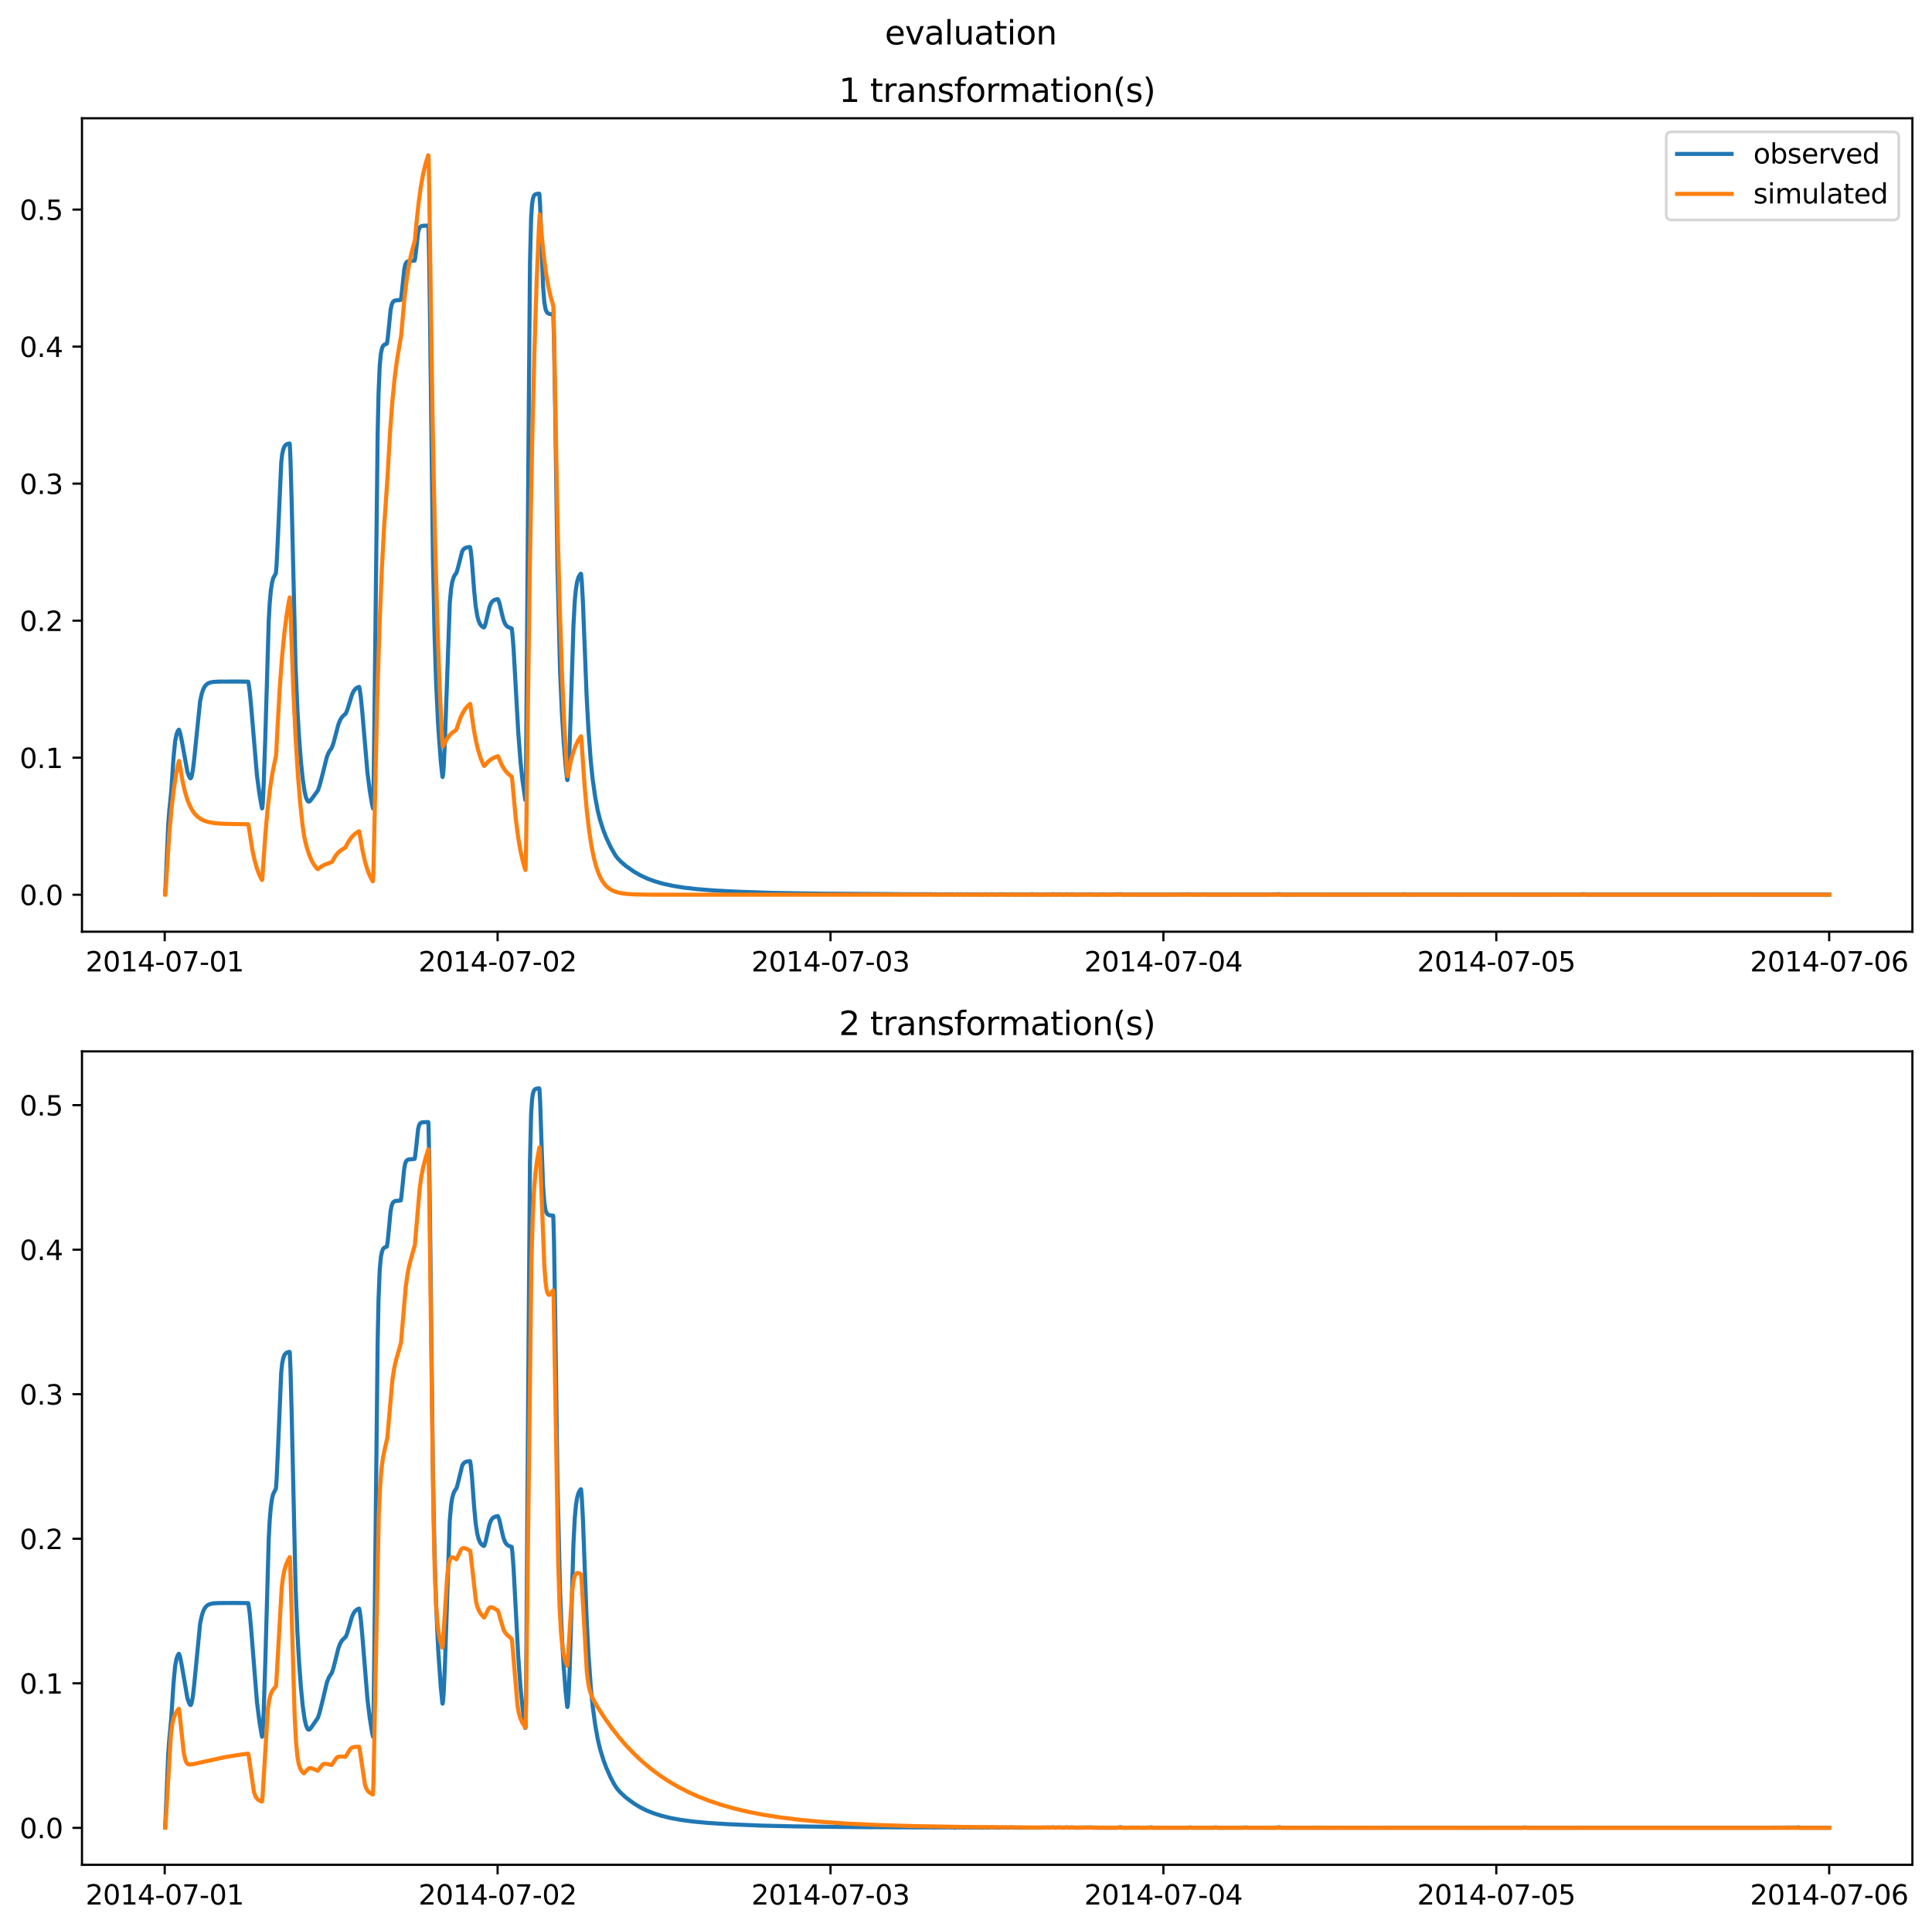 <?xml version="1.0" encoding="utf-8" standalone="no"?>
<!DOCTYPE svg PUBLIC "-//W3C//DTD SVG 1.1//EN"
  "http://www.w3.org/Graphics/SVG/1.1/DTD/svg11.dtd">
<svg xmlns:xlink="http://www.w3.org/1999/xlink" width="709.427pt" height="708.798pt" viewBox="0 0 709.427 708.798" xmlns="http://www.w3.org/2000/svg" version="1.1">
 <defs>
  <style type="text/css">*{stroke-linejoin: round; stroke-linecap: butt}</style>
 </defs>
 <g id="figure_1">
  <g id="patch_1">
   <path d="M 0 708.798 
L 709.427 708.798 
L 709.427 0 
L 0 0 
z
" style="fill: #ffffff"/>
  </g>
  <g id="axes_1">
   <g id="patch_2">
    <path d="M 30.103 342.2 
L 702.227 342.2 
L 702.227 43.44 
L 30.103 43.44 
z
" style="fill: #ffffff"/>
   </g>
   <g id="matplotlib.axis_1">
    <g id="xtick_1">
     <g id="line2d_1">
      <defs>
       <path id="mdcad0ada92" d="M 0 0 
L 0 3.5 
" style="stroke: #000000; stroke-width: 0.8"/>
      </defs>
      <g>
       <use xlink:href="#mdcad0ada92" x="60.484" y="342.2" style="stroke: #000000; stroke-width: 0.8"/>
      </g>
     </g>
     <g id="text_1">
      <!-- 2014-07-01 -->
      <g transform="translate(31.427 356.798) scale(0.1 -0.1)">
       <defs>
        <path id="DejaVuSans-32" d="M 1228 531 
L 3431 531 
L 3431 0 
L 469 0 
L 469 531 
Q 828 903 1448 1529 
Q 2069 2156 2228 2338 
Q 2531 2678 2651 2914 
Q 2772 3150 2772 3378 
Q 2772 3750 2511 3984 
Q 2250 4219 1831 4219 
Q 1534 4219 1204 4116 
Q 875 4013 500 3803 
L 500 4441 
Q 881 4594 1212 4672 
Q 1544 4750 1819 4750 
Q 2544 4750 2975 4387 
Q 3406 4025 3406 3419 
Q 3406 3131 3298 2873 
Q 3191 2616 2906 2266 
Q 2828 2175 2409 1742 
Q 1991 1309 1228 531 
z
" transform="scale(0.016)"/>
        <path id="DejaVuSans-30" d="M 2034 4250 
Q 1547 4250 1301 3770 
Q 1056 3291 1056 2328 
Q 1056 1369 1301 889 
Q 1547 409 2034 409 
Q 2525 409 2770 889 
Q 3016 1369 3016 2328 
Q 3016 3291 2770 3770 
Q 2525 4250 2034 4250 
z
M 2034 4750 
Q 2819 4750 3233 4129 
Q 3647 3509 3647 2328 
Q 3647 1150 3233 529 
Q 2819 -91 2034 -91 
Q 1250 -91 836 529 
Q 422 1150 422 2328 
Q 422 3509 836 4129 
Q 1250 4750 2034 4750 
z
" transform="scale(0.016)"/>
        <path id="DejaVuSans-31" d="M 794 531 
L 1825 531 
L 1825 4091 
L 703 3866 
L 703 4441 
L 1819 4666 
L 2450 4666 
L 2450 531 
L 3481 531 
L 3481 0 
L 794 0 
L 794 531 
z
" transform="scale(0.016)"/>
        <path id="DejaVuSans-34" d="M 2419 4116 
L 825 1625 
L 2419 1625 
L 2419 4116 
z
M 2253 4666 
L 3047 4666 
L 3047 1625 
L 3713 1625 
L 3713 1100 
L 3047 1100 
L 3047 0 
L 2419 0 
L 2419 1100 
L 313 1100 
L 313 1709 
L 2253 4666 
z
" transform="scale(0.016)"/>
        <path id="DejaVuSans-2d" d="M 313 2009 
L 1997 2009 
L 1997 1497 
L 313 1497 
L 313 2009 
z
" transform="scale(0.016)"/>
        <path id="DejaVuSans-37" d="M 525 4666 
L 3525 4666 
L 3525 4397 
L 1831 0 
L 1172 0 
L 2766 4134 
L 525 4134 
L 525 4666 
z
" transform="scale(0.016)"/>
       </defs>
       <use xlink:href="#DejaVuSans-32"/>
       <use xlink:href="#DejaVuSans-30" x="63.623"/>
       <use xlink:href="#DejaVuSans-31" x="127.246"/>
       <use xlink:href="#DejaVuSans-34" x="190.869"/>
       <use xlink:href="#DejaVuSans-2d" x="254.492"/>
       <use xlink:href="#DejaVuSans-30" x="290.576"/>
       <use xlink:href="#DejaVuSans-37" x="354.199"/>
       <use xlink:href="#DejaVuSans-2d" x="417.822"/>
       <use xlink:href="#DejaVuSans-30" x="453.906"/>
       <use xlink:href="#DejaVuSans-31" x="517.529"/>
      </g>
     </g>
    </g>
    <g id="xtick_2">
     <g id="line2d_2">
      <g>
       <use xlink:href="#mdcad0ada92" x="182.723" y="342.2" style="stroke: #000000; stroke-width: 0.8"/>
      </g>
     </g>
     <g id="text_2">
      <!-- 2014-07-02 -->
      <g transform="translate(153.665 356.798) scale(0.1 -0.1)">
       <use xlink:href="#DejaVuSans-32"/>
       <use xlink:href="#DejaVuSans-30" x="63.623"/>
       <use xlink:href="#DejaVuSans-31" x="127.246"/>
       <use xlink:href="#DejaVuSans-34" x="190.869"/>
       <use xlink:href="#DejaVuSans-2d" x="254.492"/>
       <use xlink:href="#DejaVuSans-30" x="290.576"/>
       <use xlink:href="#DejaVuSans-37" x="354.199"/>
       <use xlink:href="#DejaVuSans-2d" x="417.822"/>
       <use xlink:href="#DejaVuSans-30" x="453.906"/>
       <use xlink:href="#DejaVuSans-32" x="517.529"/>
      </g>
     </g>
    </g>
    <g id="xtick_3">
     <g id="line2d_3">
      <g>
       <use xlink:href="#mdcad0ada92" x="304.961" y="342.2" style="stroke: #000000; stroke-width: 0.8"/>
      </g>
     </g>
     <g id="text_3">
      <!-- 2014-07-03 -->
      <g transform="translate(275.903 356.798) scale(0.1 -0.1)">
       <defs>
        <path id="DejaVuSans-33" d="M 2597 2516 
Q 3050 2419 3304 2112 
Q 3559 1806 3559 1356 
Q 3559 666 3084 287 
Q 2609 -91 1734 -91 
Q 1441 -91 1130 -33 
Q 819 25 488 141 
L 488 750 
Q 750 597 1062 519 
Q 1375 441 1716 441 
Q 2309 441 2620 675 
Q 2931 909 2931 1356 
Q 2931 1769 2642 2001 
Q 2353 2234 1838 2234 
L 1294 2234 
L 1294 2753 
L 1863 2753 
Q 2328 2753 2575 2939 
Q 2822 3125 2822 3475 
Q 2822 3834 2567 4026 
Q 2313 4219 1838 4219 
Q 1578 4219 1281 4162 
Q 984 4106 628 3988 
L 628 4550 
Q 988 4650 1302 4700 
Q 1616 4750 1894 4750 
Q 2613 4750 3031 4423 
Q 3450 4097 3450 3541 
Q 3450 3153 3228 2886 
Q 3006 2619 2597 2516 
z
" transform="scale(0.016)"/>
       </defs>
       <use xlink:href="#DejaVuSans-32"/>
       <use xlink:href="#DejaVuSans-30" x="63.623"/>
       <use xlink:href="#DejaVuSans-31" x="127.246"/>
       <use xlink:href="#DejaVuSans-34" x="190.869"/>
       <use xlink:href="#DejaVuSans-2d" x="254.492"/>
       <use xlink:href="#DejaVuSans-30" x="290.576"/>
       <use xlink:href="#DejaVuSans-37" x="354.199"/>
       <use xlink:href="#DejaVuSans-2d" x="417.822"/>
       <use xlink:href="#DejaVuSans-30" x="453.906"/>
       <use xlink:href="#DejaVuSans-33" x="517.529"/>
      </g>
     </g>
    </g>
    <g id="xtick_4">
     <g id="line2d_4">
      <g>
       <use xlink:href="#mdcad0ada92" x="427.199" y="342.2" style="stroke: #000000; stroke-width: 0.8"/>
      </g>
     </g>
     <g id="text_4">
      <!-- 2014-07-04 -->
      <g transform="translate(398.141 356.798) scale(0.1 -0.1)">
       <use xlink:href="#DejaVuSans-32"/>
       <use xlink:href="#DejaVuSans-30" x="63.623"/>
       <use xlink:href="#DejaVuSans-31" x="127.246"/>
       <use xlink:href="#DejaVuSans-34" x="190.869"/>
       <use xlink:href="#DejaVuSans-2d" x="254.492"/>
       <use xlink:href="#DejaVuSans-30" x="290.576"/>
       <use xlink:href="#DejaVuSans-37" x="354.199"/>
       <use xlink:href="#DejaVuSans-2d" x="417.822"/>
       <use xlink:href="#DejaVuSans-30" x="453.906"/>
       <use xlink:href="#DejaVuSans-34" x="517.529"/>
      </g>
     </g>
    </g>
    <g id="xtick_5">
     <g id="line2d_5">
      <g>
       <use xlink:href="#mdcad0ada92" x="549.437" y="342.2" style="stroke: #000000; stroke-width: 0.8"/>
      </g>
     </g>
     <g id="text_5">
      <!-- 2014-07-05 -->
      <g transform="translate(520.38 356.798) scale(0.1 -0.1)">
       <defs>
        <path id="DejaVuSans-35" d="M 691 4666 
L 3169 4666 
L 3169 4134 
L 1269 4134 
L 1269 2991 
Q 1406 3038 1543 3061 
Q 1681 3084 1819 3084 
Q 2600 3084 3056 2656 
Q 3513 2228 3513 1497 
Q 3513 744 3044 326 
Q 2575 -91 1722 -91 
Q 1428 -91 1123 -41 
Q 819 9 494 109 
L 494 744 
Q 775 591 1075 516 
Q 1375 441 1709 441 
Q 2250 441 2565 725 
Q 2881 1009 2881 1497 
Q 2881 1984 2565 2268 
Q 2250 2553 1709 2553 
Q 1456 2553 1204 2497 
Q 953 2441 691 2322 
L 691 4666 
z
" transform="scale(0.016)"/>
       </defs>
       <use xlink:href="#DejaVuSans-32"/>
       <use xlink:href="#DejaVuSans-30" x="63.623"/>
       <use xlink:href="#DejaVuSans-31" x="127.246"/>
       <use xlink:href="#DejaVuSans-34" x="190.869"/>
       <use xlink:href="#DejaVuSans-2d" x="254.492"/>
       <use xlink:href="#DejaVuSans-30" x="290.576"/>
       <use xlink:href="#DejaVuSans-37" x="354.199"/>
       <use xlink:href="#DejaVuSans-2d" x="417.822"/>
       <use xlink:href="#DejaVuSans-30" x="453.906"/>
       <use xlink:href="#DejaVuSans-35" x="517.529"/>
      </g>
     </g>
    </g>
    <g id="xtick_6">
     <g id="line2d_6">
      <g>
       <use xlink:href="#mdcad0ada92" x="671.676" y="342.2" style="stroke: #000000; stroke-width: 0.8"/>
      </g>
     </g>
     <g id="text_6">
      <!-- 2014-07-06 -->
      <g transform="translate(642.618 356.798) scale(0.1 -0.1)">
       <defs>
        <path id="DejaVuSans-36" d="M 2113 2584 
Q 1688 2584 1439 2293 
Q 1191 2003 1191 1497 
Q 1191 994 1439 701 
Q 1688 409 2113 409 
Q 2538 409 2786 701 
Q 3034 994 3034 1497 
Q 3034 2003 2786 2293 
Q 2538 2584 2113 2584 
z
M 3366 4563 
L 3366 3988 
Q 3128 4100 2886 4159 
Q 2644 4219 2406 4219 
Q 1781 4219 1451 3797 
Q 1122 3375 1075 2522 
Q 1259 2794 1537 2939 
Q 1816 3084 2150 3084 
Q 2853 3084 3261 2657 
Q 3669 2231 3669 1497 
Q 3669 778 3244 343 
Q 2819 -91 2113 -91 
Q 1303 -91 875 529 
Q 447 1150 447 2328 
Q 447 3434 972 4092 
Q 1497 4750 2381 4750 
Q 2619 4750 2861 4703 
Q 3103 4656 3366 4563 
z
" transform="scale(0.016)"/>
       </defs>
       <use xlink:href="#DejaVuSans-32"/>
       <use xlink:href="#DejaVuSans-30" x="63.623"/>
       <use xlink:href="#DejaVuSans-31" x="127.246"/>
       <use xlink:href="#DejaVuSans-34" x="190.869"/>
       <use xlink:href="#DejaVuSans-2d" x="254.492"/>
       <use xlink:href="#DejaVuSans-30" x="290.576"/>
       <use xlink:href="#DejaVuSans-37" x="354.199"/>
       <use xlink:href="#DejaVuSans-2d" x="417.822"/>
       <use xlink:href="#DejaVuSans-30" x="453.906"/>
       <use xlink:href="#DejaVuSans-36" x="517.529"/>
      </g>
     </g>
    </g>
   </g>
   <g id="matplotlib.axis_2">
    <g id="ytick_1">
     <g id="line2d_7">
      <defs>
       <path id="ma253f785df" d="M 0 0 
L -3.5 0 
" style="stroke: #000000; stroke-width: 0.8"/>
      </defs>
      <g>
       <use xlink:href="#ma253f785df" x="30.103" y="328.62" style="stroke: #000000; stroke-width: 0.8"/>
      </g>
     </g>
     <g id="text_7">
      <!-- 0.0 -->
      <g transform="translate(7.2 332.419) scale(0.1 -0.1)">
       <defs>
        <path id="DejaVuSans-2e" d="M 684 794 
L 1344 794 
L 1344 0 
L 684 0 
L 684 794 
z
" transform="scale(0.016)"/>
       </defs>
       <use xlink:href="#DejaVuSans-30"/>
       <use xlink:href="#DejaVuSans-2e" x="63.623"/>
       <use xlink:href="#DejaVuSans-30" x="95.41"/>
      </g>
     </g>
    </g>
    <g id="ytick_2">
     <g id="line2d_8">
      <g>
       <use xlink:href="#ma253f785df" x="30.103" y="278.291" style="stroke: #000000; stroke-width: 0.8"/>
      </g>
     </g>
     <g id="text_8">
      <!-- 0.1 -->
      <g transform="translate(7.2 282.09) scale(0.1 -0.1)">
       <use xlink:href="#DejaVuSans-30"/>
       <use xlink:href="#DejaVuSans-2e" x="63.623"/>
       <use xlink:href="#DejaVuSans-31" x="95.41"/>
      </g>
     </g>
    </g>
    <g id="ytick_3">
     <g id="line2d_9">
      <g>
       <use xlink:href="#ma253f785df" x="30.103" y="227.962" style="stroke: #000000; stroke-width: 0.8"/>
      </g>
     </g>
     <g id="text_9">
      <!-- 0.2 -->
      <g transform="translate(7.2 231.761) scale(0.1 -0.1)">
       <use xlink:href="#DejaVuSans-30"/>
       <use xlink:href="#DejaVuSans-2e" x="63.623"/>
       <use xlink:href="#DejaVuSans-32" x="95.41"/>
      </g>
     </g>
    </g>
    <g id="ytick_4">
     <g id="line2d_10">
      <g>
       <use xlink:href="#ma253f785df" x="30.103" y="177.633" style="stroke: #000000; stroke-width: 0.8"/>
      </g>
     </g>
     <g id="text_10">
      <!-- 0.3 -->
      <g transform="translate(7.2 181.432) scale(0.1 -0.1)">
       <use xlink:href="#DejaVuSans-30"/>
       <use xlink:href="#DejaVuSans-2e" x="63.623"/>
       <use xlink:href="#DejaVuSans-33" x="95.41"/>
      </g>
     </g>
    </g>
    <g id="ytick_5">
     <g id="line2d_11">
      <g>
       <use xlink:href="#ma253f785df" x="30.103" y="127.304" style="stroke: #000000; stroke-width: 0.8"/>
      </g>
     </g>
     <g id="text_11">
      <!-- 0.4 -->
      <g transform="translate(7.2 131.103) scale(0.1 -0.1)">
       <use xlink:href="#DejaVuSans-30"/>
       <use xlink:href="#DejaVuSans-2e" x="63.623"/>
       <use xlink:href="#DejaVuSans-34" x="95.41"/>
      </g>
     </g>
    </g>
    <g id="ytick_6">
     <g id="line2d_12">
      <g>
       <use xlink:href="#ma253f785df" x="30.103" y="76.974" style="stroke: #000000; stroke-width: 0.8"/>
      </g>
     </g>
     <g id="text_12">
      <!-- 0.5 -->
      <g transform="translate(7.2 80.774) scale(0.1 -0.1)">
       <use xlink:href="#DejaVuSans-30"/>
       <use xlink:href="#DejaVuSans-2e" x="63.623"/>
       <use xlink:href="#DejaVuSans-35" x="95.41"/>
      </g>
     </g>
    </g>
   </g>
   <g id="line2d_13">
    <path d="M 60.654 328.133 
L 60.824 324.938 
L 61.758 303.117 
L 62.182 297.576 
L 62.861 290.741 
L 63.71 278.409 
L 64.304 272.315 
L 64.814 269.716 
L 65.323 268.449 
L 65.663 268 
L 65.832 268.224 
L 66.172 269.301 
L 66.766 272.166 
L 68.803 283.428 
L 69.398 285.066 
L 69.822 285.811 
L 69.992 285.863 
L 70.162 285.673 
L 70.416 284.96 
L 70.841 282.684 
L 71.35 278.393 
L 73.472 257.601 
L 74.066 254.85 
L 74.576 253.309 
L 75.085 252.285 
L 75.679 251.527 
L 76.358 251.011 
L 77.207 250.662 
L 78.396 250.449 
L 80.433 250.342 
L 87.054 250.316 
L 91.129 250.366 
L 91.299 251.08 
L 91.723 254.176 
L 92.232 259.543 
L 94.355 284.812 
L 95.203 291.186 
L 96.052 296.177 
L 96.222 296.908 
L 96.307 296.786 
L 96.477 295.19 
L 96.816 288.303 
L 97.411 271.114 
L 98.684 227.902 
L 99.023 221.745 
L 99.448 216.906 
L 99.872 214.118 
L 100.297 212.426 
L 101.061 210.98 
L 101.315 210.555 
L 101.57 207.279 
L 101.994 198.663 
L 103.268 169.935 
L 103.607 166.912 
L 104.032 164.982 
L 104.456 163.992 
L 104.881 163.438 
L 105.39 163.098 
L 106.069 162.918 
L 106.324 162.887 
L 106.409 163.187 
L 106.663 168.757 
L 107.088 183.725 
L 108.531 244.682 
L 109.21 260.742 
L 109.804 270.655 
L 110.483 279.588 
L 111.162 286.12 
L 111.841 290.705 
L 112.351 292.847 
L 112.86 294.048 
L 113.2 294.386 
L 113.539 294.395 
L 113.879 294.158 
L 114.473 293.417 
L 116.51 290.633 
L 116.765 290.21 
L 117.359 288.46 
L 118.293 284.972 
L 120.076 277.844 
L 120.755 276.267 
L 121.434 275.24 
L 121.858 274.615 
L 122.452 272.917 
L 123.216 270.013 
L 124.235 266.148 
L 124.914 264.432 
L 125.593 263.352 
L 126.272 262.69 
L 126.951 262.112 
L 127.546 260.706 
L 128.225 258.443 
L 129.328 254.929 
L 129.923 253.754 
L 130.517 253.015 
L 131.196 252.519 
L 131.875 252.288 
L 132.045 252.914 
L 132.469 255.796 
L 133.063 261.865 
L 134.931 283.802 
L 135.78 290.386 
L 136.629 295.538 
L 136.968 296.924 
L 137.138 291.692 
L 137.478 264.528 
L 138.666 159.543 
L 139.006 144.403 
L 139.43 134.369 
L 139.854 129.891 
L 140.279 127.901 
L 140.703 126.998 
L 141.128 126.587 
L 141.722 126.352 
L 142.061 126.211 
L 142.316 124.765 
L 142.741 120.75 
L 143.42 113.899 
L 143.844 111.843 
L 144.269 110.917 
L 144.778 110.48 
L 145.372 110.305 
L 146.645 110.236 
L 147.155 110.152 
L 147.409 108.746 
L 147.834 104.753 
L 148.428 99.092 
L 148.768 97.381 
L 149.107 96.54 
L 149.532 96.083 
L 150.041 95.887 
L 151.06 95.812 
L 152.248 95.705 
L 152.418 94.888 
L 152.757 92.22 
L 153.521 85.368 
L 153.861 84.053 
L 154.2 83.412 
L 154.625 83.086 
L 155.219 82.932 
L 156.662 82.879 
L 157.256 82.877 
L 157.341 83.582 
L 157.596 95.282 
L 157.935 119.876 
L 158.954 204.031 
L 159.548 232.315 
L 160.143 251.036 
L 160.907 266.63 
L 161.84 279.454 
L 162.435 285.193 
L 162.519 285.376 
L 162.689 284.539 
L 162.944 281.216 
L 163.368 272.302 
L 165.151 221.571 
L 165.66 216.122 
L 166.085 213.616 
L 166.679 211.781 
L 167.188 210.956 
L 167.613 210.421 
L 168.122 208.697 
L 169.735 202.433 
L 170.244 201.687 
L 170.838 201.252 
L 171.602 201.015 
L 172.536 200.914 
L 172.621 200.985 
L 172.876 202.41 
L 173.3 206.344 
L 174.064 216.405 
L 174.658 222.507 
L 175.253 226.227 
L 175.762 228.069 
L 176.271 229.207 
L 176.781 229.879 
L 177.375 230.321 
L 177.714 230.455 
L 177.884 230.221 
L 178.309 229.026 
L 178.903 226.471 
L 179.752 222.874 
L 180.261 221.62 
L 180.77 220.903 
L 181.364 220.447 
L 182.128 220.165 
L 182.808 220.075 
L 183.062 220.539 
L 183.487 221.841 
L 184.166 224.868 
L 184.845 227.589 
L 185.439 229.061 
L 186.033 229.887 
L 186.628 230.331 
L 187.391 230.62 
L 187.901 230.813 
L 188.155 232.786 
L 188.58 238.172 
L 189.259 250.252 
L 190.278 268.568 
L 191.127 279.788 
L 191.891 286.931 
L 192.824 293.338 
L 192.909 293.836 
L 192.994 293.676 
L 193.164 283.17 
L 194.013 169.233 
L 194.607 96.486 
L 195.031 79.973 
L 195.371 74.982 
L 195.71 72.87 
L 196.05 71.921 
L 196.39 71.497 
L 196.899 71.246 
L 197.748 71.138 
L 198.002 71.13 
L 198.087 71.419 
L 198.342 75.736 
L 198.936 92.982 
L 199.446 105.585 
L 199.87 110.941 
L 200.294 113.41 
L 200.634 114.365 
L 201.058 114.961 
L 201.738 115.305 
L 202.756 115.418 
L 203.096 115.428 
L 203.181 115.988 
L 203.435 124.773 
L 203.86 150.05 
L 204.709 208.445 
L 205.642 245.997 
L 206.321 261.712 
L 207.001 272.68 
L 207.68 281.048 
L 208.274 286.454 
L 208.359 286.526 
L 208.529 285.611 
L 208.783 282.173 
L 209.208 273.039 
L 209.802 254.167 
L 210.566 229.784 
L 211.075 220.527 
L 211.5 216.194 
L 211.924 213.677 
L 212.433 212 
L 212.943 211.075 
L 213.282 210.707 
L 213.367 210.786 
L 213.622 213.481 
L 214.046 221.058 
L 214.64 236.222 
L 215.404 255.572 
L 216.084 268.137 
L 216.932 279.559 
L 217.612 286.1 
L 218.545 292.707 
L 219.479 297.706 
L 220.328 301.094 
L 221.516 304.84 
L 222.705 307.864 
L 224.318 311.286 
L 225.931 314.077 
L 226.864 315.309 
L 228.138 316.604 
L 229.835 318.072 
L 232.891 320.206 
L 235.183 321.517 
L 237.645 322.664 
L 240.446 323.7 
L 243.417 324.559 
L 247.068 325.36 
L 251.142 326.013 
L 255.896 326.561 
L 262.687 327.092 
L 271.345 327.531 
L 283.739 327.949 
L 301.735 328.236 
L 327.626 328.395 
L 328.39 328.435 
L 329.069 328.423 
L 329.918 328.412 
L 330.597 328.445 
L 331.361 328.45 
L 334.417 328.445 
L 334.841 328.446 
L 335.69 328.467 
L 336.284 328.445 
L 339.256 328.457 
L 339.765 328.457 
L 342.057 328.441 
L 342.481 328.482 
L 342.991 328.512 
L 343.585 328.432 
L 344.179 328.528 
L 345.622 328.479 
L 346.641 328.528 
L 347.32 328.446 
L 347.829 328.5 
L 348.423 328.48 
L 348.848 328.473 
L 349.357 328.501 
L 349.782 328.456 
L 350.546 328.566 
L 351.649 328.454 
L 352.328 328.516 
L 353.007 328.464 
L 353.602 328.528 
L 353.941 328.531 
L 354.705 328.454 
L 355.045 328.477 
L 355.554 328.487 
L 355.894 328.518 
L 356.488 328.527 
L 356.827 328.497 
L 357.167 328.46 
L 357.591 328.524 
L 358.016 328.495 
L 358.865 328.489 
L 359.459 328.52 
L 359.798 328.517 
L 360.817 328.565 
L 361.581 328.494 
L 362.005 328.454 
L 362.769 328.564 
L 364.382 328.454 
L 365.146 328.569 
L 367.863 328.46 
L 368.202 328.487 
L 368.881 328.522 
L 369.221 328.498 
L 370.155 328.568 
L 370.834 328.562 
L 371.258 328.462 
L 371.598 328.488 
L 372.362 328.545 
L 373.211 328.552 
L 373.72 328.479 
L 374.399 328.566 
L 374.823 328.528 
L 375.503 328.547 
L 375.927 328.504 
L 376.521 328.543 
L 376.861 328.516 
L 377.71 328.544 
L 378.389 328.513 
L 378.983 328.418 
L 379.662 328.559 
L 380.511 328.535 
L 380.851 328.537 
L 381.869 328.567 
L 384.246 328.522 
L 384.586 328.498 
L 385.18 328.538 
L 385.519 328.532 
L 386.198 328.529 
L 386.708 328.424 
L 387.472 328.567 
L 388.915 328.465 
L 389.254 328.485 
L 390.103 328.568 
L 391.546 328.474 
L 391.971 328.474 
L 392.735 328.568 
L 393.584 328.471 
L 393.923 328.504 
L 394.772 328.568 
L 400.375 328.486 
L 400.799 328.481 
L 401.563 328.569 
L 402.242 328.551 
L 403.346 328.568 
L 405.298 328.493 
L 405.723 328.544 
L 406.741 328.569 
L 410.986 328.466 
L 411.58 328.428 
L 412.259 328.565 
L 414.721 328.549 
L 415.06 328.557 
L 415.824 328.551 
L 416.164 328.514 
L 417.013 328.569 
L 423.549 328.567 
L 428.472 328.568 
L 429.067 328.519 
L 429.916 328.569 
L 436.791 328.476 
L 437.131 328.498 
L 437.98 328.568 
L 442.055 328.502 
L 442.479 328.502 
L 443.328 328.568 
L 451.901 328.566 
L 453.854 328.552 
L 454.193 328.556 
L 455.382 328.568 
L 465.059 328.566 
L 469.303 328.469 
L 469.813 328.418 
L 470.492 328.565 
L 473.039 328.569 
L 485.941 328.551 
L 486.96 328.569 
L 500.372 328.566 
L 514.803 328.559 
L 515.397 328.433 
L 516.161 328.567 
L 533.309 328.556 
L 534.412 328.567 
L 554.021 328.56 
L 555.295 328.568 
L 577.875 328.565 
L 580.252 328.566 
L 581.355 328.452 
L 581.78 328.47 
L 582.544 328.569 
L 610.132 328.567 
L 642.814 328.565 
L 647.568 328.568 
L 671.676 328.57 
L 671.676 328.57 
" clip-path="url(#pd8977ac640)" style="fill: none; stroke: #1f77b4; stroke-width: 1.5; stroke-linecap: square"/>
   </g>
   <g id="line2d_14">
    <path d="M 60.654 328.58 
L 60.824 326.989 
L 62.182 305.934 
L 63.031 296.591 
L 63.88 289.457 
L 64.729 284.008 
L 65.578 279.845 
L 65.747 279.475 
L 65.917 280.27 
L 67.021 286.87 
L 67.87 290.61 
L 68.803 293.713 
L 69.737 296.019 
L 70.671 297.733 
L 71.605 299.007 
L 72.623 300.027 
L 73.727 300.816 
L 75 301.442 
L 76.528 301.924 
L 78.396 302.27 
L 81.027 302.512 
L 85.272 302.649 
L 91.129 302.72 
L 91.299 303.38 
L 92.657 312.151 
L 93.506 316.044 
L 94.355 319.016 
L 95.288 321.481 
L 96.137 323.173 
L 96.222 323.24 
L 96.307 322.883 
L 96.647 317.866 
L 97.495 305.707 
L 98.344 296.417 
L 99.193 289.324 
L 100.042 283.907 
L 100.891 279.77 
L 101.4 277.201 
L 101.825 268.734 
L 102.674 253.479 
L 103.522 241.829 
L 104.371 232.933 
L 105.22 226.139 
L 106.069 220.951 
L 106.409 219.384 
L 106.494 219.981 
L 106.748 226.895 
L 107.682 252.975 
L 108.531 270.854 
L 109.38 284.507 
L 110.229 294.933 
L 111.077 302.895 
L 111.757 307.579 
L 112.605 311.087 
L 113.539 313.99 
L 114.473 316.148 
L 115.407 317.753 
L 116.341 318.945 
L 116.68 319.241 
L 116.935 319.079 
L 118.038 318.222 
L 119.227 317.579 
L 120.67 317.064 
L 121.858 316.619 
L 123.216 314.302 
L 124.235 313.1 
L 125.254 312.231 
L 126.442 311.515 
L 126.867 311.261 
L 127.461 310.037 
L 128.395 308.419 
L 129.328 307.216 
L 130.347 306.254 
L 131.451 305.509 
L 131.875 305.314 
L 131.96 305.472 
L 132.299 307.536 
L 133.148 312.518 
L 133.997 316.323 
L 134.846 319.23 
L 135.78 321.64 
L 136.714 323.433 
L 136.883 323.719 
L 136.968 323.615 
L 137.138 319.119 
L 138.496 257.571 
L 139.345 230.249 
L 140.194 209.385 
L 141.043 193.452 
L 141.892 181.284 
L 142.316 174.786 
L 143.25 158.408 
L 144.099 147.171 
L 144.948 138.59 
L 145.797 132.037 
L 146.645 127.033 
L 147.325 123.068 
L 148.513 109.543 
L 149.362 102.503 
L 150.211 97.127 
L 151.06 93.021 
L 151.908 89.886 
L 152.333 88.323 
L 152.842 82.758 
L 153.691 74.696 
L 154.54 68.54 
L 155.389 63.839 
L 156.238 60.249 
L 157.087 57.506 
L 157.256 57.02 
L 157.341 57.149 
L 157.511 63.84 
L 158.869 155.834 
L 159.718 196.672 
L 160.567 227.858 
L 161.416 251.673 
L 162.265 269.858 
L 162.604 274.212 
L 162.689 274.191 
L 163.283 272.915 
L 164.217 271.244 
L 165.151 270.002 
L 166.17 269.007 
L 167.273 268.238 
L 167.613 267.955 
L 168.122 266.295 
L 169.056 263.661 
L 169.99 261.704 
L 170.923 260.249 
L 171.942 259.084 
L 172.621 258.529 
L 172.706 258.713 
L 173.045 261.241 
L 173.894 267.361 
L 174.743 272.036 
L 175.592 275.607 
L 176.526 278.568 
L 177.46 280.769 
L 177.799 281.325 
L 177.969 281.208 
L 179.242 279.741 
L 180.346 278.864 
L 181.534 278.206 
L 182.808 277.742 
L 182.977 277.955 
L 184.42 281.305 
L 185.354 282.804 
L 186.373 284.003 
L 187.391 284.871 
L 187.901 285.259 
L 188.071 286.416 
L 189.429 301.088 
L 190.278 307.595 
L 191.127 312.564 
L 191.975 316.359 
L 192.909 319.531 
L 192.994 319.382 
L 193.164 311.936 
L 194.522 209.653 
L 195.371 164.247 
L 196.22 129.573 
L 197.069 103.094 
L 197.918 82.876 
L 198.172 78.75 
L 198.257 78.953 
L 198.766 84.885 
L 199.615 93.476 
L 200.464 100.037 
L 201.313 105.047 
L 202.162 108.873 
L 203.011 111.799 
L 203.181 112.534 
L 203.35 118.278 
L 204.709 191.401 
L 205.557 223.833 
L 206.406 248.599 
L 207.255 267.512 
L 208.104 281.954 
L 208.359 285.009 
L 208.444 285.071 
L 208.698 283.865 
L 209.632 279.387 
L 210.481 276.319 
L 211.415 273.774 
L 212.348 271.882 
L 213.282 270.471 
L 213.367 270.441 
L 213.452 270.835 
L 213.792 275.985 
L 214.64 288.421 
L 215.489 297.922 
L 216.338 305.178 
L 217.187 310.718 
L 218.036 314.949 
L 218.885 318.181 
L 219.819 320.86 
L 220.752 322.852 
L 221.686 324.332 
L 222.705 325.518 
L 223.723 326.375 
L 224.912 327.081 
L 226.27 327.62 
L 227.968 328.037 
L 230.175 328.331 
L 233.401 328.516 
L 239.513 328.605 
L 266.507 328.62 
L 671.676 328.62 
L 671.676 328.62 
" clip-path="url(#pd8977ac640)" style="fill: none; stroke: #ff7f0e; stroke-width: 1.5; stroke-linecap: square"/>
   </g>
   <g id="patch_3">
    <path d="M 30.103 342.2 
L 30.103 43.44 
" style="fill: none; stroke: #000000; stroke-width: 0.8; stroke-linejoin: miter; stroke-linecap: square"/>
   </g>
   <g id="patch_4">
    <path d="M 702.227 342.2 
L 702.227 43.44 
" style="fill: none; stroke: #000000; stroke-width: 0.8; stroke-linejoin: miter; stroke-linecap: square"/>
   </g>
   <g id="patch_5">
    <path d="M 30.103 342.2 
L 702.227 342.2 
" style="fill: none; stroke: #000000; stroke-width: 0.8; stroke-linejoin: miter; stroke-linecap: square"/>
   </g>
   <g id="patch_6">
    <path d="M 30.103 43.44 
L 702.227 43.44 
" style="fill: none; stroke: #000000; stroke-width: 0.8; stroke-linejoin: miter; stroke-linecap: square"/>
   </g>
   <g id="text_13">
    <!-- 1 transformation(s) -->
    <g transform="translate(308.05 37.44) scale(0.12 -0.12)">
     <defs>
      <path id="DejaVuSans-20" transform="scale(0.016)"/>
      <path id="DejaVuSans-74" d="M 1172 4494 
L 1172 3500 
L 2356 3500 
L 2356 3053 
L 1172 3053 
L 1172 1153 
Q 1172 725 1289 603 
Q 1406 481 1766 481 
L 2356 481 
L 2356 0 
L 1766 0 
Q 1100 0 847 248 
Q 594 497 594 1153 
L 594 3053 
L 172 3053 
L 172 3500 
L 594 3500 
L 594 4494 
L 1172 4494 
z
" transform="scale(0.016)"/>
      <path id="DejaVuSans-72" d="M 2631 2963 
Q 2534 3019 2420 3045 
Q 2306 3072 2169 3072 
Q 1681 3072 1420 2755 
Q 1159 2438 1159 1844 
L 1159 0 
L 581 0 
L 581 3500 
L 1159 3500 
L 1159 2956 
Q 1341 3275 1631 3429 
Q 1922 3584 2338 3584 
Q 2397 3584 2469 3576 
Q 2541 3569 2628 3553 
L 2631 2963 
z
" transform="scale(0.016)"/>
      <path id="DejaVuSans-61" d="M 2194 1759 
Q 1497 1759 1228 1600 
Q 959 1441 959 1056 
Q 959 750 1161 570 
Q 1363 391 1709 391 
Q 2188 391 2477 730 
Q 2766 1069 2766 1631 
L 2766 1759 
L 2194 1759 
z
M 3341 1997 
L 3341 0 
L 2766 0 
L 2766 531 
Q 2569 213 2275 61 
Q 1981 -91 1556 -91 
Q 1019 -91 701 211 
Q 384 513 384 1019 
Q 384 1609 779 1909 
Q 1175 2209 1959 2209 
L 2766 2209 
L 2766 2266 
Q 2766 2663 2505 2880 
Q 2244 3097 1772 3097 
Q 1472 3097 1187 3025 
Q 903 2953 641 2809 
L 641 3341 
Q 956 3463 1253 3523 
Q 1550 3584 1831 3584 
Q 2591 3584 2966 3190 
Q 3341 2797 3341 1997 
z
" transform="scale(0.016)"/>
      <path id="DejaVuSans-6e" d="M 3513 2113 
L 3513 0 
L 2938 0 
L 2938 2094 
Q 2938 2591 2744 2837 
Q 2550 3084 2163 3084 
Q 1697 3084 1428 2787 
Q 1159 2491 1159 1978 
L 1159 0 
L 581 0 
L 581 3500 
L 1159 3500 
L 1159 2956 
Q 1366 3272 1645 3428 
Q 1925 3584 2291 3584 
Q 2894 3584 3203 3211 
Q 3513 2838 3513 2113 
z
" transform="scale(0.016)"/>
      <path id="DejaVuSans-73" d="M 2834 3397 
L 2834 2853 
Q 2591 2978 2328 3040 
Q 2066 3103 1784 3103 
Q 1356 3103 1142 2972 
Q 928 2841 928 2578 
Q 928 2378 1081 2264 
Q 1234 2150 1697 2047 
L 1894 2003 
Q 2506 1872 2764 1633 
Q 3022 1394 3022 966 
Q 3022 478 2636 193 
Q 2250 -91 1575 -91 
Q 1294 -91 989 -36 
Q 684 19 347 128 
L 347 722 
Q 666 556 975 473 
Q 1284 391 1588 391 
Q 1994 391 2212 530 
Q 2431 669 2431 922 
Q 2431 1156 2273 1281 
Q 2116 1406 1581 1522 
L 1381 1569 
Q 847 1681 609 1914 
Q 372 2147 372 2553 
Q 372 3047 722 3315 
Q 1072 3584 1716 3584 
Q 2034 3584 2315 3537 
Q 2597 3491 2834 3397 
z
" transform="scale(0.016)"/>
      <path id="DejaVuSans-66" d="M 2375 4863 
L 2375 4384 
L 1825 4384 
Q 1516 4384 1395 4259 
Q 1275 4134 1275 3809 
L 1275 3500 
L 2222 3500 
L 2222 3053 
L 1275 3053 
L 1275 0 
L 697 0 
L 697 3053 
L 147 3053 
L 147 3500 
L 697 3500 
L 697 3744 
Q 697 4328 969 4595 
Q 1241 4863 1831 4863 
L 2375 4863 
z
" transform="scale(0.016)"/>
      <path id="DejaVuSans-6f" d="M 1959 3097 
Q 1497 3097 1228 2736 
Q 959 2375 959 1747 
Q 959 1119 1226 758 
Q 1494 397 1959 397 
Q 2419 397 2687 759 
Q 2956 1122 2956 1747 
Q 2956 2369 2687 2733 
Q 2419 3097 1959 3097 
z
M 1959 3584 
Q 2709 3584 3137 3096 
Q 3566 2609 3566 1747 
Q 3566 888 3137 398 
Q 2709 -91 1959 -91 
Q 1206 -91 779 398 
Q 353 888 353 1747 
Q 353 2609 779 3096 
Q 1206 3584 1959 3584 
z
" transform="scale(0.016)"/>
      <path id="DejaVuSans-6d" d="M 3328 2828 
Q 3544 3216 3844 3400 
Q 4144 3584 4550 3584 
Q 5097 3584 5394 3201 
Q 5691 2819 5691 2113 
L 5691 0 
L 5113 0 
L 5113 2094 
Q 5113 2597 4934 2840 
Q 4756 3084 4391 3084 
Q 3944 3084 3684 2787 
Q 3425 2491 3425 1978 
L 3425 0 
L 2847 0 
L 2847 2094 
Q 2847 2600 2669 2842 
Q 2491 3084 2119 3084 
Q 1678 3084 1418 2786 
Q 1159 2488 1159 1978 
L 1159 0 
L 581 0 
L 581 3500 
L 1159 3500 
L 1159 2956 
Q 1356 3278 1631 3431 
Q 1906 3584 2284 3584 
Q 2666 3584 2933 3390 
Q 3200 3197 3328 2828 
z
" transform="scale(0.016)"/>
      <path id="DejaVuSans-69" d="M 603 3500 
L 1178 3500 
L 1178 0 
L 603 0 
L 603 3500 
z
M 603 4863 
L 1178 4863 
L 1178 4134 
L 603 4134 
L 603 4863 
z
" transform="scale(0.016)"/>
      <path id="DejaVuSans-28" d="M 1984 4856 
Q 1566 4138 1362 3434 
Q 1159 2731 1159 2009 
Q 1159 1288 1364 580 
Q 1569 -128 1984 -844 
L 1484 -844 
Q 1016 -109 783 600 
Q 550 1309 550 2009 
Q 550 2706 781 3412 
Q 1013 4119 1484 4856 
L 1984 4856 
z
" transform="scale(0.016)"/>
      <path id="DejaVuSans-29" d="M 513 4856 
L 1013 4856 
Q 1481 4119 1714 3412 
Q 1947 2706 1947 2009 
Q 1947 1309 1714 600 
Q 1481 -109 1013 -844 
L 513 -844 
Q 928 -128 1133 580 
Q 1338 1288 1338 2009 
Q 1338 2731 1133 3434 
Q 928 4138 513 4856 
z
" transform="scale(0.016)"/>
     </defs>
     <use xlink:href="#DejaVuSans-31"/>
     <use xlink:href="#DejaVuSans-20" x="63.623"/>
     <use xlink:href="#DejaVuSans-74" x="95.41"/>
     <use xlink:href="#DejaVuSans-72" x="134.619"/>
     <use xlink:href="#DejaVuSans-61" x="175.732"/>
     <use xlink:href="#DejaVuSans-6e" x="237.012"/>
     <use xlink:href="#DejaVuSans-73" x="300.391"/>
     <use xlink:href="#DejaVuSans-66" x="352.49"/>
     <use xlink:href="#DejaVuSans-6f" x="387.695"/>
     <use xlink:href="#DejaVuSans-72" x="448.877"/>
     <use xlink:href="#DejaVuSans-6d" x="488.24"/>
     <use xlink:href="#DejaVuSans-61" x="585.652"/>
     <use xlink:href="#DejaVuSans-74" x="646.932"/>
     <use xlink:href="#DejaVuSans-69" x="686.141"/>
     <use xlink:href="#DejaVuSans-6f" x="713.924"/>
     <use xlink:href="#DejaVuSans-6e" x="775.105"/>
     <use xlink:href="#DejaVuSans-28" x="838.484"/>
     <use xlink:href="#DejaVuSans-73" x="877.498"/>
     <use xlink:href="#DejaVuSans-29" x="929.598"/>
    </g>
   </g>
   <g id="legend_1">
    <g id="patch_7">
     <path d="M 613.833 80.796 
L 695.227 80.796 
Q 697.227 80.796 697.227 78.796 
L 697.227 50.44 
Q 697.227 48.44 695.227 48.44 
L 613.833 48.44 
Q 611.833 48.44 611.833 50.44 
L 611.833 78.796 
Q 611.833 80.796 613.833 80.796 
z
" style="fill: #ffffff; opacity: 0.8; stroke: #cccccc; stroke-linejoin: miter"/>
    </g>
    <g id="line2d_15">
     <path d="M 615.833 56.538 
L 625.833 56.538 
L 635.833 56.538 
" style="fill: none; stroke: #1f77b4; stroke-width: 1.5; stroke-linecap: square"/>
    </g>
    <g id="text_14">
     <!-- observed -->
     <g transform="translate(643.833 60.038) scale(0.1 -0.1)">
      <defs>
       <path id="DejaVuSans-62" d="M 3116 1747 
Q 3116 2381 2855 2742 
Q 2594 3103 2138 3103 
Q 1681 3103 1420 2742 
Q 1159 2381 1159 1747 
Q 1159 1113 1420 752 
Q 1681 391 2138 391 
Q 2594 391 2855 752 
Q 3116 1113 3116 1747 
z
M 1159 2969 
Q 1341 3281 1617 3432 
Q 1894 3584 2278 3584 
Q 2916 3584 3314 3078 
Q 3713 2572 3713 1747 
Q 3713 922 3314 415 
Q 2916 -91 2278 -91 
Q 1894 -91 1617 61 
Q 1341 213 1159 525 
L 1159 0 
L 581 0 
L 581 4863 
L 1159 4863 
L 1159 2969 
z
" transform="scale(0.016)"/>
       <path id="DejaVuSans-65" d="M 3597 1894 
L 3597 1613 
L 953 1613 
Q 991 1019 1311 708 
Q 1631 397 2203 397 
Q 2534 397 2845 478 
Q 3156 559 3463 722 
L 3463 178 
Q 3153 47 2828 -22 
Q 2503 -91 2169 -91 
Q 1331 -91 842 396 
Q 353 884 353 1716 
Q 353 2575 817 3079 
Q 1281 3584 2069 3584 
Q 2775 3584 3186 3129 
Q 3597 2675 3597 1894 
z
M 3022 2063 
Q 3016 2534 2758 2815 
Q 2500 3097 2075 3097 
Q 1594 3097 1305 2825 
Q 1016 2553 972 2059 
L 3022 2063 
z
" transform="scale(0.016)"/>
       <path id="DejaVuSans-76" d="M 191 3500 
L 800 3500 
L 1894 563 
L 2988 3500 
L 3597 3500 
L 2284 0 
L 1503 0 
L 191 3500 
z
" transform="scale(0.016)"/>
       <path id="DejaVuSans-64" d="M 2906 2969 
L 2906 4863 
L 3481 4863 
L 3481 0 
L 2906 0 
L 2906 525 
Q 2725 213 2448 61 
Q 2172 -91 1784 -91 
Q 1150 -91 751 415 
Q 353 922 353 1747 
Q 353 2572 751 3078 
Q 1150 3584 1784 3584 
Q 2172 3584 2448 3432 
Q 2725 3281 2906 2969 
z
M 947 1747 
Q 947 1113 1208 752 
Q 1469 391 1925 391 
Q 2381 391 2643 752 
Q 2906 1113 2906 1747 
Q 2906 2381 2643 2742 
Q 2381 3103 1925 3103 
Q 1469 3103 1208 2742 
Q 947 2381 947 1747 
z
" transform="scale(0.016)"/>
      </defs>
      <use xlink:href="#DejaVuSans-6f"/>
      <use xlink:href="#DejaVuSans-62" x="61.182"/>
      <use xlink:href="#DejaVuSans-73" x="124.658"/>
      <use xlink:href="#DejaVuSans-65" x="176.758"/>
      <use xlink:href="#DejaVuSans-72" x="238.281"/>
      <use xlink:href="#DejaVuSans-76" x="279.395"/>
      <use xlink:href="#DejaVuSans-65" x="338.574"/>
      <use xlink:href="#DejaVuSans-64" x="400.098"/>
     </g>
    </g>
    <g id="line2d_16">
     <path d="M 615.833 71.217 
L 625.833 71.217 
L 635.833 71.217 
" style="fill: none; stroke: #ff7f0e; stroke-width: 1.5; stroke-linecap: square"/>
    </g>
    <g id="text_15">
     <!-- simulated -->
     <g transform="translate(643.833 74.717) scale(0.1 -0.1)">
      <defs>
       <path id="DejaVuSans-75" d="M 544 1381 
L 544 3500 
L 1119 3500 
L 1119 1403 
Q 1119 906 1312 657 
Q 1506 409 1894 409 
Q 2359 409 2629 706 
Q 2900 1003 2900 1516 
L 2900 3500 
L 3475 3500 
L 3475 0 
L 2900 0 
L 2900 538 
Q 2691 219 2414 64 
Q 2138 -91 1772 -91 
Q 1169 -91 856 284 
Q 544 659 544 1381 
z
M 1991 3584 
L 1991 3584 
z
" transform="scale(0.016)"/>
       <path id="DejaVuSans-6c" d="M 603 4863 
L 1178 4863 
L 1178 0 
L 603 0 
L 603 4863 
z
" transform="scale(0.016)"/>
      </defs>
      <use xlink:href="#DejaVuSans-73"/>
      <use xlink:href="#DejaVuSans-69" x="52.1"/>
      <use xlink:href="#DejaVuSans-6d" x="79.883"/>
      <use xlink:href="#DejaVuSans-75" x="177.295"/>
      <use xlink:href="#DejaVuSans-6c" x="240.674"/>
      <use xlink:href="#DejaVuSans-61" x="268.457"/>
      <use xlink:href="#DejaVuSans-74" x="329.736"/>
      <use xlink:href="#DejaVuSans-65" x="368.945"/>
      <use xlink:href="#DejaVuSans-64" x="430.469"/>
     </g>
    </g>
   </g>
  </g>
  <g id="axes_2">
   <g id="patch_8">
    <path d="M 30.103 684.92 
L 702.227 684.92 
L 702.227 386.16 
L 30.103 386.16 
z
" style="fill: #ffffff"/>
   </g>
   <g id="matplotlib.axis_3">
    <g id="xtick_7">
     <g id="line2d_17">
      <g>
       <use xlink:href="#mdcad0ada92" x="60.484" y="684.92" style="stroke: #000000; stroke-width: 0.8"/>
      </g>
     </g>
     <g id="text_16">
      <!-- 2014-07-01 -->
      <g transform="translate(31.427 699.518) scale(0.1 -0.1)">
       <use xlink:href="#DejaVuSans-32"/>
       <use xlink:href="#DejaVuSans-30" x="63.623"/>
       <use xlink:href="#DejaVuSans-31" x="127.246"/>
       <use xlink:href="#DejaVuSans-34" x="190.869"/>
       <use xlink:href="#DejaVuSans-2d" x="254.492"/>
       <use xlink:href="#DejaVuSans-30" x="290.576"/>
       <use xlink:href="#DejaVuSans-37" x="354.199"/>
       <use xlink:href="#DejaVuSans-2d" x="417.822"/>
       <use xlink:href="#DejaVuSans-30" x="453.906"/>
       <use xlink:href="#DejaVuSans-31" x="517.529"/>
      </g>
     </g>
    </g>
    <g id="xtick_8">
     <g id="line2d_18">
      <g>
       <use xlink:href="#mdcad0ada92" x="182.723" y="684.92" style="stroke: #000000; stroke-width: 0.8"/>
      </g>
     </g>
     <g id="text_17">
      <!-- 2014-07-02 -->
      <g transform="translate(153.665 699.518) scale(0.1 -0.1)">
       <use xlink:href="#DejaVuSans-32"/>
       <use xlink:href="#DejaVuSans-30" x="63.623"/>
       <use xlink:href="#DejaVuSans-31" x="127.246"/>
       <use xlink:href="#DejaVuSans-34" x="190.869"/>
       <use xlink:href="#DejaVuSans-2d" x="254.492"/>
       <use xlink:href="#DejaVuSans-30" x="290.576"/>
       <use xlink:href="#DejaVuSans-37" x="354.199"/>
       <use xlink:href="#DejaVuSans-2d" x="417.822"/>
       <use xlink:href="#DejaVuSans-30" x="453.906"/>
       <use xlink:href="#DejaVuSans-32" x="517.529"/>
      </g>
     </g>
    </g>
    <g id="xtick_9">
     <g id="line2d_19">
      <g>
       <use xlink:href="#mdcad0ada92" x="304.961" y="684.92" style="stroke: #000000; stroke-width: 0.8"/>
      </g>
     </g>
     <g id="text_18">
      <!-- 2014-07-03 -->
      <g transform="translate(275.903 699.518) scale(0.1 -0.1)">
       <use xlink:href="#DejaVuSans-32"/>
       <use xlink:href="#DejaVuSans-30" x="63.623"/>
       <use xlink:href="#DejaVuSans-31" x="127.246"/>
       <use xlink:href="#DejaVuSans-34" x="190.869"/>
       <use xlink:href="#DejaVuSans-2d" x="254.492"/>
       <use xlink:href="#DejaVuSans-30" x="290.576"/>
       <use xlink:href="#DejaVuSans-37" x="354.199"/>
       <use xlink:href="#DejaVuSans-2d" x="417.822"/>
       <use xlink:href="#DejaVuSans-30" x="453.906"/>
       <use xlink:href="#DejaVuSans-33" x="517.529"/>
      </g>
     </g>
    </g>
    <g id="xtick_10">
     <g id="line2d_20">
      <g>
       <use xlink:href="#mdcad0ada92" x="427.199" y="684.92" style="stroke: #000000; stroke-width: 0.8"/>
      </g>
     </g>
     <g id="text_19">
      <!-- 2014-07-04 -->
      <g transform="translate(398.141 699.518) scale(0.1 -0.1)">
       <use xlink:href="#DejaVuSans-32"/>
       <use xlink:href="#DejaVuSans-30" x="63.623"/>
       <use xlink:href="#DejaVuSans-31" x="127.246"/>
       <use xlink:href="#DejaVuSans-34" x="190.869"/>
       <use xlink:href="#DejaVuSans-2d" x="254.492"/>
       <use xlink:href="#DejaVuSans-30" x="290.576"/>
       <use xlink:href="#DejaVuSans-37" x="354.199"/>
       <use xlink:href="#DejaVuSans-2d" x="417.822"/>
       <use xlink:href="#DejaVuSans-30" x="453.906"/>
       <use xlink:href="#DejaVuSans-34" x="517.529"/>
      </g>
     </g>
    </g>
    <g id="xtick_11">
     <g id="line2d_21">
      <g>
       <use xlink:href="#mdcad0ada92" x="549.437" y="684.92" style="stroke: #000000; stroke-width: 0.8"/>
      </g>
     </g>
     <g id="text_20">
      <!-- 2014-07-05 -->
      <g transform="translate(520.38 699.518) scale(0.1 -0.1)">
       <use xlink:href="#DejaVuSans-32"/>
       <use xlink:href="#DejaVuSans-30" x="63.623"/>
       <use xlink:href="#DejaVuSans-31" x="127.246"/>
       <use xlink:href="#DejaVuSans-34" x="190.869"/>
       <use xlink:href="#DejaVuSans-2d" x="254.492"/>
       <use xlink:href="#DejaVuSans-30" x="290.576"/>
       <use xlink:href="#DejaVuSans-37" x="354.199"/>
       <use xlink:href="#DejaVuSans-2d" x="417.822"/>
       <use xlink:href="#DejaVuSans-30" x="453.906"/>
       <use xlink:href="#DejaVuSans-35" x="517.529"/>
      </g>
     </g>
    </g>
    <g id="xtick_12">
     <g id="line2d_22">
      <g>
       <use xlink:href="#mdcad0ada92" x="671.676" y="684.92" style="stroke: #000000; stroke-width: 0.8"/>
      </g>
     </g>
     <g id="text_21">
      <!-- 2014-07-06 -->
      <g transform="translate(642.618 699.518) scale(0.1 -0.1)">
       <use xlink:href="#DejaVuSans-32"/>
       <use xlink:href="#DejaVuSans-30" x="63.623"/>
       <use xlink:href="#DejaVuSans-31" x="127.246"/>
       <use xlink:href="#DejaVuSans-34" x="190.869"/>
       <use xlink:href="#DejaVuSans-2d" x="254.492"/>
       <use xlink:href="#DejaVuSans-30" x="290.576"/>
       <use xlink:href="#DejaVuSans-37" x="354.199"/>
       <use xlink:href="#DejaVuSans-2d" x="417.822"/>
       <use xlink:href="#DejaVuSans-30" x="453.906"/>
       <use xlink:href="#DejaVuSans-36" x="517.529"/>
      </g>
     </g>
    </g>
   </g>
   <g id="matplotlib.axis_4">
    <g id="ytick_7">
     <g id="line2d_23">
      <g>
       <use xlink:href="#ma253f785df" x="30.103" y="671.34" style="stroke: #000000; stroke-width: 0.8"/>
      </g>
     </g>
     <g id="text_22">
      <!-- 0.0 -->
      <g transform="translate(7.2 675.139) scale(0.1 -0.1)">
       <use xlink:href="#DejaVuSans-30"/>
       <use xlink:href="#DejaVuSans-2e" x="63.623"/>
       <use xlink:href="#DejaVuSans-30" x="95.41"/>
      </g>
     </g>
    </g>
    <g id="ytick_8">
     <g id="line2d_24">
      <g>
       <use xlink:href="#ma253f785df" x="30.103" y="618.253" style="stroke: #000000; stroke-width: 0.8"/>
      </g>
     </g>
     <g id="text_23">
      <!-- 0.1 -->
      <g transform="translate(7.2 622.052) scale(0.1 -0.1)">
       <use xlink:href="#DejaVuSans-30"/>
       <use xlink:href="#DejaVuSans-2e" x="63.623"/>
       <use xlink:href="#DejaVuSans-31" x="95.41"/>
      </g>
     </g>
    </g>
    <g id="ytick_9">
     <g id="line2d_25">
      <g>
       <use xlink:href="#ma253f785df" x="30.103" y="565.166" style="stroke: #000000; stroke-width: 0.8"/>
      </g>
     </g>
     <g id="text_24">
      <!-- 0.2 -->
      <g transform="translate(7.2 568.965) scale(0.1 -0.1)">
       <use xlink:href="#DejaVuSans-30"/>
       <use xlink:href="#DejaVuSans-2e" x="63.623"/>
       <use xlink:href="#DejaVuSans-32" x="95.41"/>
      </g>
     </g>
    </g>
    <g id="ytick_10">
     <g id="line2d_26">
      <g>
       <use xlink:href="#ma253f785df" x="30.103" y="512.079" style="stroke: #000000; stroke-width: 0.8"/>
      </g>
     </g>
     <g id="text_25">
      <!-- 0.3 -->
      <g transform="translate(7.2 515.878) scale(0.1 -0.1)">
       <use xlink:href="#DejaVuSans-30"/>
       <use xlink:href="#DejaVuSans-2e" x="63.623"/>
       <use xlink:href="#DejaVuSans-33" x="95.41"/>
      </g>
     </g>
    </g>
    <g id="ytick_11">
     <g id="line2d_27">
      <g>
       <use xlink:href="#ma253f785df" x="30.103" y="458.992" style="stroke: #000000; stroke-width: 0.8"/>
      </g>
     </g>
     <g id="text_26">
      <!-- 0.4 -->
      <g transform="translate(7.2 462.791) scale(0.1 -0.1)">
       <use xlink:href="#DejaVuSans-30"/>
       <use xlink:href="#DejaVuSans-2e" x="63.623"/>
       <use xlink:href="#DejaVuSans-34" x="95.41"/>
      </g>
     </g>
    </g>
    <g id="ytick_12">
     <g id="line2d_28">
      <g>
       <use xlink:href="#ma253f785df" x="30.103" y="405.905" style="stroke: #000000; stroke-width: 0.8"/>
      </g>
     </g>
     <g id="text_27">
      <!-- 0.5 -->
      <g transform="translate(7.2 409.704) scale(0.1 -0.1)">
       <use xlink:href="#DejaVuSans-30"/>
       <use xlink:href="#DejaVuSans-2e" x="63.623"/>
       <use xlink:href="#DejaVuSans-35" x="95.41"/>
      </g>
     </g>
    </g>
   </g>
   <g id="line2d_29">
    <path d="M 60.654 670.827 
L 60.824 667.457 
L 61.758 644.439 
L 62.182 638.595 
L 62.861 631.386 
L 63.71 618.378 
L 64.304 611.949 
L 64.814 609.208 
L 65.323 607.872 
L 65.663 607.398 
L 65.832 607.634 
L 66.172 608.77 
L 66.766 611.792 
L 68.803 623.671 
L 69.398 625.399 
L 69.822 626.185 
L 69.992 626.24 
L 70.162 626.04 
L 70.416 625.288 
L 70.841 622.886 
L 71.35 618.361 
L 73.472 596.429 
L 74.066 593.528 
L 74.576 591.902 
L 75.085 590.822 
L 75.679 590.023 
L 76.358 589.478 
L 77.207 589.11 
L 78.311 588.895 
L 80.263 588.777 
L 86.205 588.745 
L 91.129 588.798 
L 91.299 589.551 
L 91.723 592.816 
L 92.232 598.478 
L 94.355 625.131 
L 95.203 631.854 
L 96.052 637.119 
L 96.222 637.89 
L 96.307 637.761 
L 96.477 636.078 
L 96.816 628.814 
L 97.411 610.683 
L 98.684 565.103 
L 99.023 558.608 
L 99.448 553.504 
L 99.872 550.564 
L 100.297 548.779 
L 101.061 547.254 
L 101.315 546.806 
L 101.57 543.35 
L 101.994 534.262 
L 103.268 503.96 
L 103.607 500.771 
L 104.032 498.735 
L 104.456 497.691 
L 104.881 497.106 
L 105.39 496.748 
L 106.069 496.558 
L 106.324 496.525 
L 106.409 496.842 
L 106.663 502.717 
L 107.088 518.505 
L 108.531 582.803 
L 109.21 599.742 
L 109.804 610.198 
L 110.483 619.621 
L 111.162 626.511 
L 111.841 631.348 
L 112.351 633.607 
L 112.86 634.874 
L 113.2 635.23 
L 113.539 635.24 
L 113.879 634.989 
L 114.473 634.208 
L 116.425 631.379 
L 116.765 630.825 
L 117.359 628.979 
L 118.293 625.3 
L 120.076 617.781 
L 120.755 616.119 
L 121.434 615.034 
L 121.858 614.375 
L 122.452 612.585 
L 123.216 609.522 
L 124.235 605.445 
L 124.914 603.635 
L 125.593 602.495 
L 126.272 601.797 
L 126.951 601.188 
L 127.461 599.95 
L 128.14 597.652 
L 129.159 594.074 
L 129.753 592.67 
L 130.347 591.779 
L 131.026 591.171 
L 131.79 590.801 
L 131.875 590.826 
L 132.045 591.486 
L 132.469 594.525 
L 133.063 600.928 
L 134.931 624.066 
L 135.78 631.01 
L 136.629 636.445 
L 136.968 637.907 
L 137.138 632.389 
L 137.478 603.736 
L 138.666 492.998 
L 139.006 477.029 
L 139.43 466.444 
L 139.854 461.722 
L 140.279 459.623 
L 140.703 458.67 
L 141.128 458.236 
L 141.722 457.988 
L 142.061 457.839 
L 142.316 456.314 
L 142.741 452.079 
L 143.42 444.853 
L 143.844 442.685 
L 144.269 441.708 
L 144.778 441.247 
L 145.372 441.062 
L 146.561 440.99 
L 147.155 440.9 
L 147.409 439.418 
L 147.834 435.206 
L 148.428 429.234 
L 148.768 427.429 
L 149.107 426.543 
L 149.532 426.061 
L 150.041 425.854 
L 150.975 425.777 
L 152.248 425.662 
L 152.418 424.8 
L 152.757 421.987 
L 153.521 414.758 
L 153.861 413.372 
L 154.2 412.696 
L 154.625 412.351 
L 155.219 412.189 
L 156.662 412.133 
L 157.256 412.131 
L 157.341 412.874 
L 157.596 425.216 
L 157.935 451.158 
L 158.954 539.924 
L 159.548 569.758 
L 160.143 589.505 
L 160.907 605.953 
L 161.84 619.48 
L 162.435 625.533 
L 162.519 625.726 
L 162.689 624.843 
L 162.944 621.338 
L 163.368 611.936 
L 165.151 558.425 
L 165.66 552.678 
L 166.085 550.035 
L 166.679 548.098 
L 167.188 547.229 
L 167.613 546.664 
L 168.122 544.846 
L 169.735 538.238 
L 170.244 537.452 
L 170.754 537.038 
L 171.433 536.779 
L 172.536 536.636 
L 172.621 536.712 
L 172.876 538.214 
L 173.3 542.364 
L 174.064 552.976 
L 174.658 559.413 
L 175.253 563.336 
L 175.762 565.279 
L 176.271 566.479 
L 176.781 567.188 
L 177.375 567.655 
L 177.714 567.796 
L 177.884 567.549 
L 178.309 566.288 
L 178.903 563.594 
L 179.752 559.8 
L 180.261 558.477 
L 180.77 557.721 
L 181.364 557.24 
L 182.128 556.942 
L 182.808 556.848 
L 183.062 557.337 
L 183.487 558.709 
L 184.166 561.903 
L 184.845 564.772 
L 185.439 566.325 
L 186.033 567.197 
L 186.628 567.665 
L 187.391 567.97 
L 187.901 568.174 
L 188.155 570.254 
L 188.58 575.936 
L 189.259 588.678 
L 190.278 607.998 
L 191.127 619.832 
L 191.891 627.366 
L 192.824 634.124 
L 192.909 634.65 
L 192.994 634.482 
L 193.164 623.4 
L 194.013 503.219 
L 194.607 426.486 
L 195.031 409.068 
L 195.371 403.803 
L 195.71 401.576 
L 196.05 400.575 
L 196.39 400.127 
L 196.899 399.863 
L 197.748 399.749 
L 198.002 399.74 
L 198.087 400.046 
L 198.342 404.598 
L 198.936 422.79 
L 199.446 436.084 
L 199.87 441.733 
L 200.294 444.337 
L 200.634 445.345 
L 201.058 445.973 
L 201.653 446.31 
L 202.417 446.437 
L 203.096 446.465 
L 203.181 447.057 
L 203.435 456.323 
L 203.86 482.985 
L 204.709 544.58 
L 205.642 584.189 
L 206.321 600.765 
L 207.001 612.335 
L 207.68 621.161 
L 208.274 626.864 
L 208.359 626.94 
L 208.529 625.974 
L 208.783 622.348 
L 209.208 612.713 
L 209.802 592.808 
L 210.566 567.088 
L 211.075 557.324 
L 211.5 552.753 
L 211.924 550.098 
L 212.433 548.33 
L 212.943 547.354 
L 213.282 546.966 
L 213.367 547.049 
L 213.622 549.892 
L 214.046 557.884 
L 214.64 573.879 
L 215.404 594.29 
L 216.084 607.543 
L 216.932 619.591 
L 217.612 626.49 
L 218.545 633.459 
L 219.479 638.732 
L 220.328 642.306 
L 221.516 646.257 
L 222.705 649.446 
L 224.233 652.884 
L 225.676 655.582 
L 226.694 657.088 
L 227.883 658.411 
L 229.835 660.214 
L 232.806 662.408 
L 235.013 663.753 
L 237.221 664.868 
L 239.852 665.939 
L 242.738 666.869 
L 246.134 667.707 
L 249.699 668.37 
L 254.283 668.996 
L 260.055 669.539 
L 267.525 670.01 
L 279.749 670.525 
L 291.379 670.789 
L 308.951 671.01 
L 318.373 671.091 
L 318.967 671.106 
L 322.023 671.082 
L 322.363 671.099 
L 323.212 671.099 
L 323.976 671.122 
L 324.315 671.108 
L 324.994 671.092 
L 325.334 671.119 
L 326.098 671.096 
L 326.438 671.106 
L 327.117 671.119 
L 327.456 671.124 
L 328.05 671.143 
L 330.003 671.138 
L 331.106 671.142 
L 331.785 671.108 
L 332.21 671.136 
L 333.653 671.153 
L 334.332 671.127 
L 334.672 671.157 
L 335.096 671.175 
L 335.775 671.159 
L 336.284 671.156 
L 339.256 671.168 
L 339.765 671.169 
L 342.057 671.151 
L 342.396 671.194 
L 348.508 671.169 
L 348.848 671.185 
L 349.357 671.214 
L 349.782 671.167 
L 350.546 671.283 
L 351.649 671.165 
L 352.328 671.23 
L 353.007 671.175 
L 353.602 671.243 
L 353.941 671.247 
L 354.62 671.187 
L 355.045 671.19 
L 355.554 671.2 
L 355.894 671.232 
L 356.488 671.242 
L 356.827 671.21 
L 357.167 671.171 
L 357.591 671.239 
L 358.016 671.209 
L 358.865 671.202 
L 359.459 671.234 
L 359.798 671.232 
L 360.732 671.275 
L 361.496 671.235 
L 362.005 671.165 
L 362.769 671.28 
L 364.297 671.135 
L 364.977 671.275 
L 365.571 671.243 
L 365.91 671.209 
L 366.759 671.286 
L 368.202 671.2 
L 368.796 671.267 
L 369.221 671.212 
L 370.07 671.286 
L 371.258 671.174 
L 371.598 671.201 
L 372.277 671.262 
L 379.747 671.283 
L 382.294 671.282 
L 382.718 671.236 
L 383.567 671.268 
L 384.246 671.237 
L 384.586 671.211 
L 385.18 671.253 
L 385.519 671.247 
L 386.198 671.244 
L 386.708 671.133 
L 387.472 671.284 
L 388.83 671.199 
L 389.254 671.197 
L 390.018 671.285 
L 391.546 671.186 
L 391.971 671.186 
L 392.735 671.285 
L 393.584 671.182 
L 393.923 671.218 
L 394.772 671.285 
L 400.375 671.199 
L 400.799 671.193 
L 401.563 671.286 
L 402.157 671.256 
L 403.176 671.286 
L 409.967 671.286 
L 410.901 671.202 
L 411.495 671.105 
L 412.174 671.273 
L 413.278 671.285 
L 415.909 671.237 
L 416.249 671.244 
L 417.098 671.285 
L 417.862 671.229 
L 418.71 671.285 
L 422.361 671.235 
L 422.785 671.154 
L 423.464 671.285 
L 435.688 671.276 
L 436.537 671.268 
L 437.046 671.189 
L 437.81 671.285 
L 445.365 671.281 
L 446.129 671.223 
L 446.554 671.202 
L 447.318 671.286 
L 456.316 671.283 
L 457.165 671.204 
L 457.589 671.203 
L 458.353 671.285 
L 467.86 671.282 
L 469.134 671.231 
L 469.813 671.126 
L 470.492 671.282 
L 472.954 671.286 
L 485.941 671.267 
L 486.96 671.286 
L 500.287 671.275 
L 501.476 671.286 
L 515.992 671.278 
L 517.435 671.285 
L 533.394 671.282 
L 537.468 671.287 
L 557.162 671.281 
L 559.115 671.286 
L 559.879 671.177 
L 560.218 671.236 
L 560.982 671.287 
L 583.647 671.284 
L 586.958 671.285 
L 613.867 671.281 
L 615.735 671.286 
L 646.888 671.287 
L 659.876 671.237 
L 660.386 671.147 
L 661.065 671.287 
L 671.676 671.287 
L 671.676 671.287 
" clip-path="url(#p71af7d7d20)" style="fill: none; stroke: #1f77b4; stroke-width: 1.5; stroke-linecap: square"/>
   </g>
   <g id="line2d_30">
    <path d="M 60.654 671.297 
L 60.824 669.631 
L 62.776 636.798 
L 63.286 633.114 
L 63.795 630.957 
L 64.389 629.446 
L 65.153 628.198 
L 65.663 627.586 
L 65.747 627.785 
L 66.002 629.978 
L 67.445 643.537 
L 67.955 646.064 
L 68.379 647.194 
L 68.803 647.773 
L 69.228 648.029 
L 69.822 648.108 
L 70.841 647.951 
L 82.98 645.293 
L 89.092 644.33 
L 91.129 644.084 
L 91.299 644.754 
L 93.251 658.188 
L 93.76 659.663 
L 94.27 660.501 
L 94.864 661.062 
L 95.713 661.535 
L 96.222 661.672 
L 96.392 660.077 
L 98.344 627.919 
L 98.854 624.398 
L 99.363 622.402 
L 99.872 621.223 
L 100.551 620.247 
L 101.315 619.4 
L 101.485 617.589 
L 103.438 583.202 
L 103.947 579.139 
L 104.456 576.612 
L 105.05 574.677 
L 105.899 572.724 
L 106.409 571.885 
L 106.494 572.762 
L 106.833 583.975 
L 108.191 630.21 
L 108.701 639.827 
L 109.21 645.158 
L 109.719 647.992 
L 110.229 649.53 
L 110.823 650.552 
L 111.502 651.285 
L 111.672 651.27 
L 112.436 650.421 
L 113.285 649.578 
L 113.794 649.403 
L 114.388 649.453 
L 115.322 649.793 
L 116.68 650.379 
L 117.02 649.952 
L 118.378 648.166 
L 118.887 647.876 
L 119.481 647.799 
L 120.415 647.946 
L 121.773 648.262 
L 122.113 647.77 
L 123.471 645.731 
L 123.98 645.35 
L 124.575 645.168 
L 125.508 645.155 
L 126.867 645.248 
L 127.206 644.701 
L 128.564 642.453 
L 129.159 641.943 
L 129.838 641.682 
L 130.856 641.566 
L 131.875 641.577 
L 132.045 642.241 
L 133.997 655.38 
L 134.506 656.857 
L 135.016 657.722 
L 135.61 658.329 
L 136.544 658.924 
L 136.883 659.111 
L 136.968 658.916 
L 137.138 654.018 
L 139.09 556.375 
L 139.6 545.53 
L 140.109 539.265 
L 140.618 535.459 
L 141.297 532.174 
L 142.231 528.062 
L 144.099 506.685 
L 144.693 502.828 
L 145.457 499.375 
L 146.561 495.568 
L 147.24 493.178 
L 147.664 488.134 
L 149.022 472.396 
L 149.616 468.068 
L 150.296 464.656 
L 151.229 461.154 
L 152.333 457.335 
L 152.757 452.273 
L 154.116 436.478 
L 154.71 432.126 
L 155.389 428.687 
L 156.323 425.15 
L 157.256 422.091 
L 157.341 422.181 
L 157.426 424.245 
L 157.766 449.824 
L 159.124 555.099 
L 159.633 577.178 
L 160.143 589.601 
L 160.652 596.399 
L 161.161 600.272 
L 161.755 603.045 
L 162.435 605.163 
L 162.519 604.884 
L 162.774 601.298 
L 164.217 578.841 
L 164.726 574.757 
L 165.151 573.018 
L 165.575 572.222 
L 165.915 571.995 
L 166.339 572.006 
L 166.934 572.305 
L 167.613 572.717 
L 167.867 572.215 
L 169.226 569.229 
L 169.65 568.762 
L 170.074 568.578 
L 170.584 568.598 
L 171.348 568.875 
L 172.621 569.576 
L 172.791 570.499 
L 174.743 587.959 
L 175.253 590.063 
L 175.847 591.574 
L 176.526 592.692 
L 177.629 594.01 
L 177.799 594.092 
L 178.054 593.645 
L 179.412 590.859 
L 179.836 590.442 
L 180.261 590.305 
L 180.77 590.38 
L 181.619 590.786 
L 182.808 591.542 
L 182.977 591.928 
L 184.93 598.63 
L 185.524 599.677 
L 186.288 600.571 
L 187.561 601.652 
L 187.901 601.959 
L 188.071 603.192 
L 190.023 626.455 
L 190.532 629.253 
L 191.127 631.258 
L 191.806 632.739 
L 192.909 634.503 
L 192.994 634.229 
L 193.164 626.166 
L 195.116 464.55 
L 195.626 446.755 
L 196.135 436.587 
L 196.644 430.513 
L 197.238 425.924 
L 198.002 421.672 
L 198.087 421.387 
L 198.172 421.839 
L 198.427 427.765 
L 199.87 464.747 
L 200.294 470.565 
L 200.719 473.734 
L 201.058 474.984 
L 201.398 475.508 
L 201.653 475.587 
L 201.992 475.427 
L 202.502 474.855 
L 203.096 473.935 
L 203.181 474.059 
L 203.265 475.642 
L 203.605 494.789 
L 204.963 573.423 
L 205.473 589.998 
L 205.982 599.415 
L 206.491 604.661 
L 207.001 607.736 
L 207.595 610.025 
L 208.274 611.837 
L 208.359 611.529 
L 208.613 607.862 
L 210.057 585.035 
L 210.566 580.835 
L 210.99 579.002 
L 211.415 578.114 
L 211.839 577.777 
L 212.264 577.745 
L 212.858 577.952 
L 213.367 578.307 
L 213.537 580.071 
L 215.489 614.165 
L 215.999 618.174 
L 216.508 620.649 
L 217.102 622.524 
L 217.951 624.396 
L 219.394 626.92 
L 221.856 630.748 
L 224.572 634.58 
L 227.374 638.154 
L 230.26 641.472 
L 233.146 644.459 
L 236.117 647.222 
L 239.173 649.768 
L 242.399 652.164 
L 245.709 654.347 
L 249.19 656.375 
L 252.84 658.241 
L 256.66 659.946 
L 260.734 661.521 
L 265.064 662.956 
L 269.733 664.27 
L 274.826 665.47 
L 280.428 666.555 
L 286.625 667.524 
L 293.586 668.38 
L 301.481 669.121 
L 310.648 669.752 
L 321.599 670.276 
L 335.181 670.692 
L 353.007 671.002 
L 378.728 671.208 
L 423.889 671.315 
L 570.999 671.34 
L 671.676 671.34 
L 671.676 671.34 
" clip-path="url(#p71af7d7d20)" style="fill: none; stroke: #ff7f0e; stroke-width: 1.5; stroke-linecap: square"/>
   </g>
   <g id="patch_9">
    <path d="M 30.103 684.92 
L 30.103 386.16 
" style="fill: none; stroke: #000000; stroke-width: 0.8; stroke-linejoin: miter; stroke-linecap: square"/>
   </g>
   <g id="patch_10">
    <path d="M 702.227 684.92 
L 702.227 386.16 
" style="fill: none; stroke: #000000; stroke-width: 0.8; stroke-linejoin: miter; stroke-linecap: square"/>
   </g>
   <g id="patch_11">
    <path d="M 30.103 684.92 
L 702.227 684.92 
" style="fill: none; stroke: #000000; stroke-width: 0.8; stroke-linejoin: miter; stroke-linecap: square"/>
   </g>
   <g id="patch_12">
    <path d="M 30.103 386.16 
L 702.227 386.16 
" style="fill: none; stroke: #000000; stroke-width: 0.8; stroke-linejoin: miter; stroke-linecap: square"/>
   </g>
   <g id="text_28">
    <!-- 2 transformation(s) -->
    <g transform="translate(308.05 380.16) scale(0.12 -0.12)">
     <use xlink:href="#DejaVuSans-32"/>
     <use xlink:href="#DejaVuSans-20" x="63.623"/>
     <use xlink:href="#DejaVuSans-74" x="95.41"/>
     <use xlink:href="#DejaVuSans-72" x="134.619"/>
     <use xlink:href="#DejaVuSans-61" x="175.732"/>
     <use xlink:href="#DejaVuSans-6e" x="237.012"/>
     <use xlink:href="#DejaVuSans-73" x="300.391"/>
     <use xlink:href="#DejaVuSans-66" x="352.49"/>
     <use xlink:href="#DejaVuSans-6f" x="387.695"/>
     <use xlink:href="#DejaVuSans-72" x="448.877"/>
     <use xlink:href="#DejaVuSans-6d" x="488.24"/>
     <use xlink:href="#DejaVuSans-61" x="585.652"/>
     <use xlink:href="#DejaVuSans-74" x="646.932"/>
     <use xlink:href="#DejaVuSans-69" x="686.141"/>
     <use xlink:href="#DejaVuSans-6f" x="713.924"/>
     <use xlink:href="#DejaVuSans-6e" x="775.105"/>
     <use xlink:href="#DejaVuSans-28" x="838.484"/>
     <use xlink:href="#DejaVuSans-73" x="877.498"/>
     <use xlink:href="#DejaVuSans-29" x="929.598"/>
    </g>
   </g>
  </g>
  <g id="text_29">
   <!-- evaluation -->
   <g transform="translate(324.904 16.318) scale(0.12 -0.12)">
    <use xlink:href="#DejaVuSans-65"/>
    <use xlink:href="#DejaVuSans-76" x="61.523"/>
    <use xlink:href="#DejaVuSans-61" x="120.703"/>
    <use xlink:href="#DejaVuSans-6c" x="181.982"/>
    <use xlink:href="#DejaVuSans-75" x="209.766"/>
    <use xlink:href="#DejaVuSans-61" x="273.145"/>
    <use xlink:href="#DejaVuSans-74" x="334.424"/>
    <use xlink:href="#DejaVuSans-69" x="373.633"/>
    <use xlink:href="#DejaVuSans-6f" x="401.416"/>
    <use xlink:href="#DejaVuSans-6e" x="462.598"/>
   </g>
  </g>
 </g>
 <defs>
  <clipPath id="pd8977ac640">
   <rect x="30.103" y="43.44" width="672.124" height="298.76"/>
  </clipPath>
  <clipPath id="p71af7d7d20">
   <rect x="30.103" y="386.16" width="672.124" height="298.76"/>
  </clipPath>
 </defs>
</svg>
